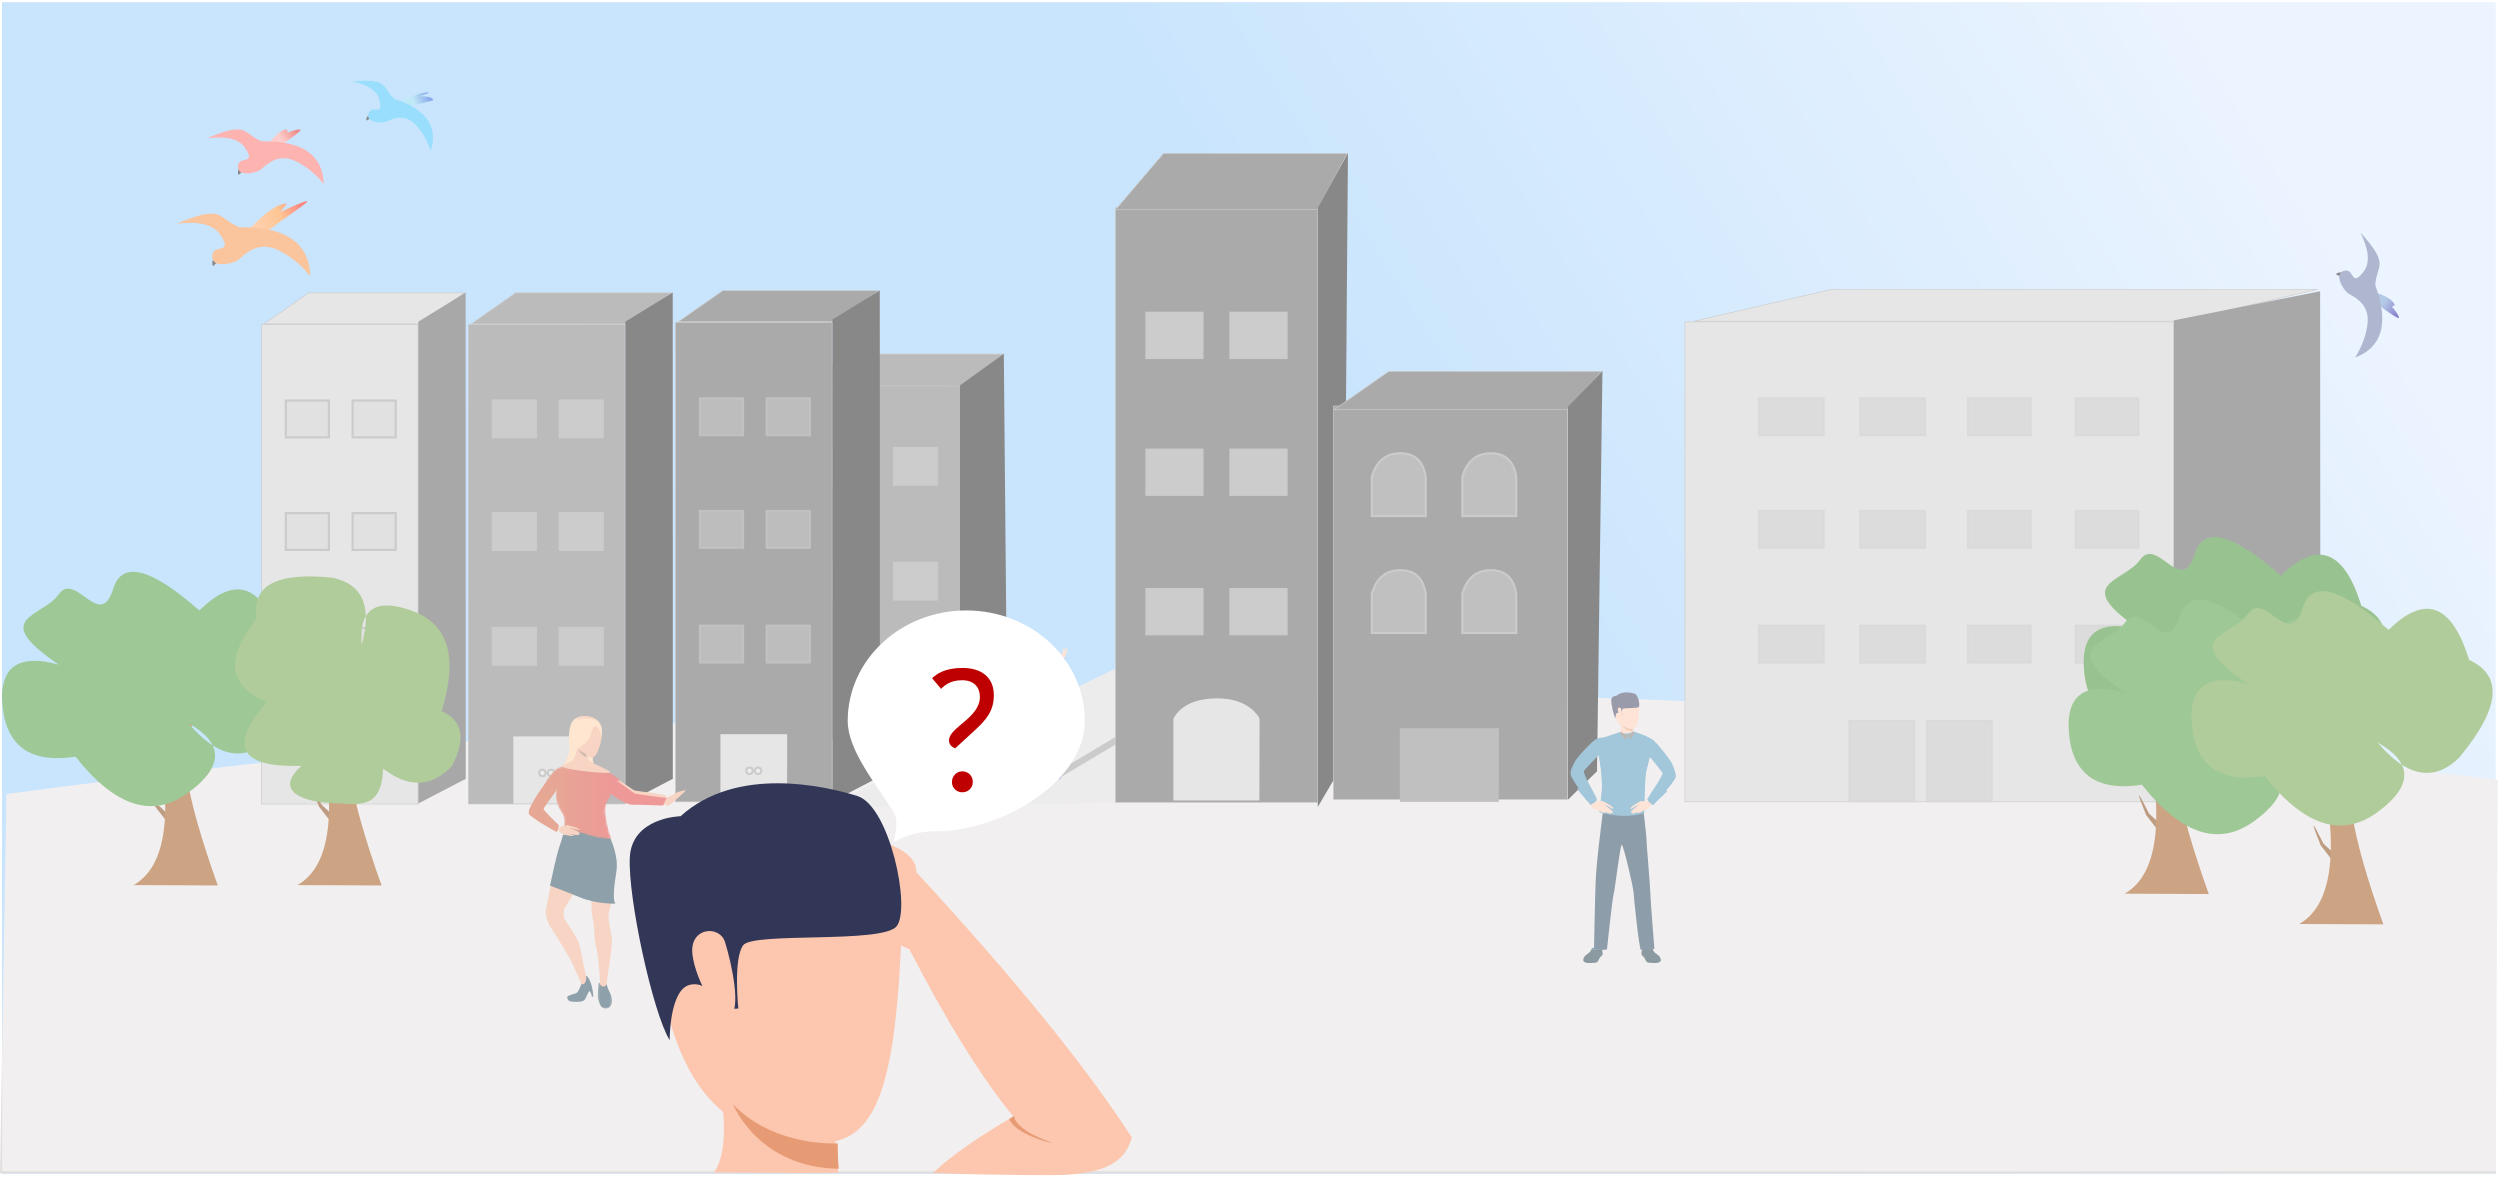 <?xml version="1.0" encoding="UTF-8"?>
<svg width="1159px" height="550px" viewBox="0 0 1159 550" version="1.1" xmlns="http://www.w3.org/2000/svg" xmlns:xlink="http://www.w3.org/1999/xlink">
    <!-- Generator: Sketch 54.1 (76490) - https://sketchapp.com -->
    <title>Image_Quizzes</title>
    <desc>Created with Sketch.</desc>
    <defs>
        <linearGradient x1="98.469%" y1="38.968%" x2="58.369%" y2="50.443%" id="linearGradient-1">
            <stop stop-color="#D7E8FE" offset="0%"></stop>
            <stop stop-color="#92CAFA" offset="100%"></stop>
        </linearGradient>
        <linearGradient x1="95.514%" y1="35.631%" x2="44.599%" y2="54.784%" id="linearGradient-2">
            <stop stop-color="#D9140B" offset="0%"></stop>
            <stop stop-color="#F89A97" offset="100%"></stop>
        </linearGradient>
        <linearGradient x1="86.3%" y1="41.006%" x2="13.096%" y2="58.735%" id="linearGradient-3">
            <stop stop-color="#F90D02" offset="0%"></stop>
            <stop stop-color="#FD8B27" offset="45.187%"></stop>
            <stop stop-color="#FDA15E" offset="100%"></stop>
        </linearGradient>
        <linearGradient x1="95.514%" y1="30.149%" x2="44.599%" y2="56.609%" id="linearGradient-4">
            <stop stop-color="#0C4FD2" offset="0%"></stop>
            <stop stop-color="#7ED2EF" offset="100%"></stop>
        </linearGradient>
        <linearGradient x1="95.514%" y1="35.553%" x2="44.599%" y2="54.81%" id="linearGradient-5">
            <stop stop-color="#16069B" offset="0%"></stop>
            <stop stop-color="#6992CC" offset="100%"></stop>
        </linearGradient>
        <polygon id="path-6" points="0.181 0.221 6.771 0.221 6.771 12.268 0.181 12.268"></polygon>
        <polygon id="path-8" points="0 0.745 14.369 0.745 14.369 26.584 0 26.584"></polygon>
        <path d="M8.603,0.083 C7.523,0.101 6.556,0.2 5.605,0.742 C3.34,2.035 1.498,4.837 0.135,7.047 C0.135,7.279 0.845,7.155 0.979,7.259 C1.319,7.53 1.666,7.791 2.015,8.051 C2.772,8.615 3.536,9.167 4.305,9.715 C4.521,9.872 4.892,10.038 5.055,10.252 C5.239,10.492 5.106,10.69 5.03,11.039 C4.786,12.169 4.753,11.776 4.673,12.931 C4.503,15.348 5.753,18.857 6.957,20.832 C7.433,21.613 8.071,22.436 8.331,23.327 C8.645,24.409 8.581,25.65 8.553,26.765 C8.539,27.313 8.513,27.861 8.476,28.407 C8.471,28.51 8.376,28.909 8.435,28.985 C8.465,29.024 8.744,29.02 8.791,29.025 C9.635,29.134 10.469,29.303 11.299,29.484 C15.349,30.375 19.207,31.948 23.247,32.853 C25.643,33.389 28.21,33.832 30.677,33.663 C30.067,32.538 29.595,31.342 29.27,30.101 C28.707,27.959 28.262,25.788 27.936,23.596 C27.617,21.487 27.45,19.201 28.204,17.165 C28.59,16.125 29.243,15.256 29.835,14.331 C30.467,13.347 30.736,12.391 30.988,11.264 C31.443,9.222 32.792,7.219 34.735,6.377 C34.454,6.004 33.985,5.73 33.613,5.462 C33.003,5.023 32.378,4.605 31.751,4.189 C31.158,3.798 30.493,3.204 29.821,2.962 C29.372,2.799 28.827,2.766 28.361,2.677 C27.328,2.482 26.295,2.292 25.261,2.107 C22.394,1.588 19.516,1.133 16.629,0.741 C14.141,0.408 11.612,0.079 9.095,0.079 L8.603,0.083" id="path-10"></path>
        <linearGradient x1="-0.001%" y1="50%" x2="100.001%" y2="50%" id="linearGradient-12">
            <stop stop-color="#CC502A" offset="0%"></stop>
            <stop stop-color="#DD2F2F" offset="100%"></stop>
        </linearGradient>
        <polygon id="path-13" points="0 0.71 17.344 0.71 17.344 31.701 0 31.701"></polygon>
        <filter x="-12.6%" y="-8.8%" width="125.2%" height="117.7%" filterUnits="objectBoundingBox" id="filter-15">
            <feOffset dx="2" dy="0" in="SourceAlpha" result="shadowOffsetOuter1"></feOffset>
            <feGaussianBlur stdDeviation="3" in="shadowOffsetOuter1" result="shadowBlurOuter1"></feGaussianBlur>
            <feColorMatrix values="0 0 0 0 0.6   0 0 0 0 0.6   0 0 0 0 0.6  0 0 0 1 0" type="matrix" in="shadowBlurOuter1" result="shadowMatrixOuter1"></feColorMatrix>
            <feMerge>
                <feMergeNode in="shadowMatrixOuter1"></feMergeNode>
                <feMergeNode in="SourceGraphic"></feMergeNode>
            </feMerge>
        </filter>
    </defs>
    <g id="PC-EP-Game-Start-Image" stroke="none" stroke-width="1" fill="none" fill-rule="evenodd">
        <g id="Game_DefaultImage_Quizzes" transform="translate(-140, -145)">
            <g id="Image_Quizzes" transform="translate(140, 145)">
                <rect id="Rectangle" fill="url(#linearGradient-1)" x="0.998" y="1" width="1156.006" height="543"></rect>
                <path d="M2.995,368.081 C328.599,325.018 613.86,312.137 858.777,329.439 C918.167,333.634 1017.909,344.346 1158.003,361.573 L1157.005,544 L0,544 L2.995,368.081 Z" id="Ground" fill="#E3DEDE"></path>
                <g id="Group-11" transform="translate(0.998, 0)">
                    <g id="Bird-Red" transform="translate(95.002, 60)">
                        <path d="M27.05,8.732 C30.983,2.911 34.327,-5.65497435e-14 37.082,-5.68434189e-14 L37.351,1.523 C39.642,0.508 41.53,-5.67439891e-14 43.014,-5.68434189e-14 C44.499,-5.68434189e-14 40.88,2.911 32.158,8.732 L27.05,8.732 Z" id="Path-16" fill="url(#linearGradient-2)"></path>
                        <path d="M13.885,17.706 C14.842,17.905 15.51,18.465 15.889,19.388 C16.269,20.31 16.352,20.773 16.14,20.774 L14.137,20.769 L13.885,17.706 Z" id="Triangle" fill="#111111" transform="translate(15.069, 19.24) rotate(-130) translate(-15.069, -19.24) "></path>
                        <path d="M25.381,5.528 C16.411,2.014 19.366,-4.141 -2.13162821e-14,4.094 C9.019,2.958 14.898,4.457 17.636,8.59 C21.744,14.79 17.831,13.593 15.428,14.79 C13.691,16.296 14.282,18.891 15.428,19.655 C17.932,21.323 23.717,19.816 25.381,18.238 C29.018,14.79 34.088,11.341 41.214,14.79 C45.965,17.089 50.26,20.588 54.099,25.286 C53.647,11.781 44.074,5.195 25.381,5.528 Z" id="Path-15" fill="#FA6862"></path>
                    </g>
                    <g id="Bird-Orange" transform="translate(81.002, 93)">
                        <path d="M30.947,16.059 C39.752,6.257 46.434,1.356 50.993,1.356 L47.993,5.287 C60.488,-0.58 63.611,-1.338 57.364,3.011 C51.117,7.36 45.129,11.71 39.399,16.059 L30.947,16.059 Z" id="Path-16" fill="url(#linearGradient-3)"></path>
                        <path d="M15.893,26.455 C16.995,26.688 17.766,27.335 18.206,28.396 C18.646,29.458 18.744,29.989 18.499,29.99 L16.195,29.975 L15.893,26.455 Z" id="Triangle" fill="#111111" transform="translate(17.261, 28.223) rotate(-130) translate(-17.261, -28.223) "></path>
                        <path d="M29.037,12.385 C18.775,8.34 22.156,1.256 0,10.735 C10.318,9.427 17.044,11.152 20.177,15.91 C24.876,23.046 20.4,21.669 17.651,23.046 C15.664,24.78 16.339,27.767 17.651,28.646 C20.515,30.567 27.134,28.832 29.037,27.016 C33.199,23.046 38.999,19.076 47.152,23.046 C52.587,25.693 57.501,29.72 61.893,35.129 C61.375,19.583 50.423,12.002 29.037,12.385 Z" id="Path-15" fill="#F4893B"></path>
                    </g>
                    <g id="Bird-Yellow" transform="translate(181.458, 51.041) rotate(19) translate(-181.458, -51.041) translate(158.958, 38.041)">
                        <path d="M22.498,10.065 C28.912,3.361 33.28,0.01 35.603,0.01 L32.022,2.903 C35.73,1.676 37.875,1.606 38.457,2.695 C35.562,4.715 31.678,7.172 26.804,10.065 L22.498,10.065 Z" id="Path-16" fill="url(#linearGradient-4)"></path>
                        <path d="M11.428,18.706 C12.264,18.902 12.859,19.401 13.213,20.204 C13.567,21.006 13.652,21.405 13.468,21.4 L11.729,21.342 L11.428,18.706 Z" id="Triangle" fill="#111111" transform="translate(12.495, 20.053) rotate(-130) translate(-12.495, -20.053) "></path>
                        <path d="M21.139,7.954 C13.697,4.88 16.149,-0.504 0.082,6.7 C7.564,5.706 12.442,7.018 14.713,10.633 C18.121,16.057 14.875,15.01 12.881,16.057 C11.441,17.375 11.931,19.645 12.881,20.314 C14.959,21.774 19.759,20.455 21.139,19.075 C24.157,16.057 28.363,13.04 34.275,16.057 C38.217,18.069 41.78,21.13 44.965,25.241 C44.59,13.425 36.648,7.663 21.139,7.954 Z" id="Path-15" fill="#33BDF9"></path>
                    </g>
                    <g id="Bird-Blue" transform="translate(1093.831, 136.674) rotate(71) translate(-1093.831, -136.674) translate(1066.331, 123.674)">
                        <path d="M27.026,8.748 C30.956,2.916 34.297,-5.65491947e-14 37.05,-5.68434189e-14 L37.319,1.526 C39.608,0.509 41.494,-5.67438033e-14 42.977,-5.68434189e-14 C44.46,-5.68434189e-14 40.845,2.916 32.13,8.748 L27.026,8.748 Z" id="Path-16" fill="url(#linearGradient-5)"></path>
                        <path d="M13.869,17.74 C14.827,17.94 15.497,18.502 15.877,19.425 C16.258,20.349 16.342,20.811 16.13,20.812 L14.125,20.804 L13.869,17.74 Z" id="Triangle" fill="#111111" transform="translate(15.056, 19.276) rotate(-130) translate(-15.056, -19.276) "></path>
                        <path d="M25.359,5.538 C16.396,2.017 19.35,-4.148 -2.13162821e-14,4.102 C9.011,2.964 14.885,4.465 17.621,8.606 C21.725,14.817 17.816,13.618 15.415,14.817 C13.68,16.326 14.27,18.926 15.415,19.691 C17.916,21.363 23.697,19.853 25.359,18.273 C28.993,14.817 34.058,11.362 41.179,14.817 C45.926,17.121 50.217,20.626 54.053,25.334 C53.601,11.803 44.036,5.205 25.359,5.538 Z" id="Path-15" fill="#5F6FA0"></path>
                    </g>
                    <g id="Group-5-Copy-6" transform="translate(371.002, 164)">
                        <path d="M0.15,14.202 L0.15,178.511 L72.787,178.511 L72.787,14.202 L0.15,14.202 Z" id="Rectangle" stroke="#979797" stroke-width="0.3" fill="#767676"></path>
                        <path d="M21.04,0.15 L0.466,14.906 L72.883,14.934 L93.453,0.15 L21.04,0.15 Z" id="Rectangle" stroke="#979797" stroke-width="0.3" fill="#767676"></path>
                        <polygon id="Path-17" fill="#111111" points="93.371 0 72.937 14.703 72.937 178.661 94.918 170.169"></polygon>
                        <g id="Group-3" transform="translate(10.991, 43.16)" fill="#999999" stroke="#979797">
                            <rect id="Rectangle-Copy-8" x="0.5" y="53.697" width="19.982" height="17.067"></rect>
                            <rect id="Rectangle-Copy-4" x="0.5" y="0.5" width="19.982" height="17.067"></rect>
                        </g>
                        <g id="Group-3" transform="translate(41.964, 43.16)" fill="#999999" stroke="#979797">
                            <rect id="Rectangle-Copy-8" x="0.5" y="53.697" width="19.982" height="17.067"></rect>
                            <rect id="Rectangle-Copy-4" x="0.5" y="0.5" width="19.982" height="17.067"></rect>
                        </g>
                        <path d="M20.982,178.661 L20.982,147.546 C41.58,147.546 51.905,147.546 51.955,147.546 L51.88,178.661 L20.982,178.661 Z" id="Path-18" fill="#CCCCCC"></path>
                        <ellipse id="Oval" stroke="#979797" fill="#D8D8D8" cx="34.47" cy="164.107" rx="1.499" ry="1.506"></ellipse>
                        <ellipse id="Oval-Copy-3" stroke="#979797" fill="#D8D8D8" cx="38.467" cy="164.107" rx="1.499" ry="1.506"></ellipse>
                    </g>
                    <g id="Group-5-Copy" transform="translate(312.002, 134)">
                        <path d="M0.15,15.442 L0.15,237.731 L72.787,237.731 L72.787,15.442 L0.15,15.442 Z" id="Rectangle" stroke="#979797" stroke-width="0.3" fill="#555555"></path>
                        <path d="M22.028,0.77 L1.475,15.142 L73.85,15.169 L94.4,0.77 L22.028,0.77 Z" id="Rectangle" stroke="#979797" stroke-width="0.3" fill="#555555"></path>
                        <polygon id="Path-17" fill="#111111" points="94.875 0.62 72.937 14.123 72.937 237.497 94.918 226.07"></polygon>
                        <g id="Group-3" transform="translate(10.991, 50.186)" fill="#7C7B7B" stroke="#828282">
                            <rect id="Rectangle" x="0.5" y="0.5" width="19.982" height="17.067"></rect>
                            <rect id="Rectangle-Copy-8" x="0.5" y="105.89" width="19.982" height="17.067"></rect>
                            <rect id="Rectangle-Copy-4" x="0.5" y="52.693" width="19.982" height="17.067"></rect>
                        </g>
                        <g id="Group-3" transform="translate(41.964, 50.186)" fill="#7C7B7B" stroke="#828282">
                            <rect id="Rectangle" x="0.5" y="0.5" width="19.982" height="17.067"></rect>
                            <rect id="Rectangle-Copy-8" x="0.5" y="105.89" width="19.982" height="17.067"></rect>
                            <rect id="Rectangle-Copy-4" x="0.5" y="52.693" width="19.982" height="17.067"></rect>
                        </g>
                        <path d="M20.982,237.536 L20.982,206.39 C41.58,206.39 51.905,206.39 51.955,206.39 L51.88,237.536 L20.982,237.536 Z" id="Path-18" fill="#CCCCCC"></path>
                        <ellipse id="Oval" stroke="#979797" fill="#D8D8D8" cx="34.47" cy="223.327" rx="1.499" ry="1.506"></ellipse>
                        <ellipse id="Oval-Copy-3" stroke="#979797" fill="#D8D8D8" cx="38.467" cy="223.327" rx="1.499" ry="1.506"></ellipse>
                    </g>
                    <g id="Group-5-Copy-3" transform="translate(216.002, 135)">
                        <path d="M0.15,15.442 L0.15,237.731 L72.787,237.731 L72.787,15.442 L0.15,15.442 Z" id="Rectangle" stroke="#979797" stroke-width="0.3" fill="#767676"></path>
                        <path d="M22.028,0.77 L1.475,15.142 L73.85,15.169 L94.4,0.77 L22.028,0.77 Z" id="Rectangle" stroke="#979797" stroke-width="0.3" fill="#767676"></path>
                        <polygon id="Path-17" fill="#111111" points="94.875 0.62 72.937 14.123 72.937 237.497 94.918 226.07"></polygon>
                        <g id="Group-3" transform="translate(10.991, 50.186)" fill="#999999" stroke="#979797">
                            <rect id="Rectangle" x="0.5" y="0.5" width="19.982" height="17.067"></rect>
                            <rect id="Rectangle-Copy-8" x="0.5" y="105.89" width="19.982" height="17.067"></rect>
                            <rect id="Rectangle-Copy-4" x="0.5" y="52.693" width="19.982" height="17.067"></rect>
                        </g>
                        <g id="Group-3" transform="translate(41.964, 50.186)" fill="#999999" stroke="#979797">
                            <rect id="Rectangle" x="0.5" y="0.5" width="19.982" height="17.067"></rect>
                            <rect id="Rectangle-Copy-8" x="0.5" y="105.89" width="19.982" height="17.067"></rect>
                            <rect id="Rectangle-Copy-4" x="0.5" y="52.693" width="19.982" height="17.067"></rect>
                        </g>
                        <path d="M20.982,237.536 L20.982,206.39 C41.58,206.39 51.905,206.39 51.955,206.39 L51.88,237.536 L20.982,237.536 Z" id="Path-18" fill="#CCCCCC"></path>
                        <ellipse id="Oval" stroke="#979797" fill="#D8D8D8" cx="34.47" cy="223.327" rx="1.499" ry="1.506"></ellipse>
                        <ellipse id="Oval-Copy-3" stroke="#979797" fill="#D8D8D8" cx="38.467" cy="223.327" rx="1.499" ry="1.506"></ellipse>
                    </g>
                    <g id="Group-5-Copy-4" transform="translate(120.002, 135)">
                        <path d="M0.15,15.442 L0.15,237.731 L72.787,237.731 L72.787,15.442 L0.15,15.442 Z" id="Rectangle" stroke="#979797" stroke-width="0.3" fill="#CDCDCD"></path>
                        <path d="M22.028,0.77 L1.475,15.142 L73.85,15.169 L94.4,0.77 L22.028,0.77 Z" id="Rectangle" stroke="#979797" stroke-width="0.3" fill="#CDCDCD"></path>
                        <polygon id="Path-17" fill="#525151" points="94.875 0.62 72.937 14.123 72.937 237.497 94.918 226.07"></polygon>
                        <g id="Group-3" transform="translate(10.991, 50.186)" fill="#C4C2C2" stroke="#979797">
                            <rect id="Rectangle" x="0.5" y="0.5" width="19.982" height="17.067"></rect>
                            <rect id="Rectangle-Copy-8" x="0.5" y="105.89" width="19.982" height="17.067"></rect>
                            <rect id="Rectangle-Copy-4" x="0.5" y="52.693" width="19.982" height="17.067"></rect>
                        </g>
                        <g id="Group-3" transform="translate(41.964, 50.186)" fill="#C4C2C2" stroke="#979797">
                            <rect id="Rectangle" x="0.5" y="0.5" width="19.982" height="17.067"></rect>
                            <rect id="Rectangle-Copy-8" x="0.5" y="105.89" width="19.982" height="17.067"></rect>
                            <rect id="Rectangle-Copy-4" x="0.5" y="52.693" width="19.982" height="17.067"></rect>
                        </g>
                        <path d="M20.982,237.536 L20.982,206.39 C41.58,206.39 51.905,206.39 51.955,206.39 L51.88,237.536 L20.982,237.536 Z" id="Path-18" fill="#CCCCCC"></path>
                        <ellipse id="Oval" stroke="#979797" fill="#D8D8D8" cx="34.47" cy="223.327" rx="1.499" ry="1.506"></ellipse>
                        <ellipse id="Oval-Copy-3" stroke="#979797" fill="#D8D8D8" cx="38.467" cy="223.327" rx="1.499" ry="1.506"></ellipse>
                    </g>
                    <g id="Group-5-Copy-5" transform="translate(780.002, 134)">
                        <path d="M0.15,15.206 L0.15,237.735 L226.654,237.735 L226.654,15.206 L0.15,15.206 Z" id="Rectangle" stroke="#979797" stroke-width="0.3" fill="#CDCDCD"></path>
                        <path d="M68.222,0.15 L4.314,14.906 L229.638,14.91 L293.432,0.15 L68.222,0.15 Z" id="Rectangle" stroke="#979797" stroke-width="0.3" fill="#CDCDCD"></path>
                        <polygon id="Path-17" fill="#525151" points="294.613 1.004 226.804 14.507 226.804 237.885 294.746 226.458"></polygon>
                        <g id="Group-3" transform="translate(33.971, 50.187)" fill="#BBB9B9" stroke="#B5B4B4">
                            <rect id="Rectangle" x="0.5" y="0.5" width="29.973" height="17.067"></rect>
                            <rect id="Rectangle-Copy-8" x="0.5" y="105.892" width="29.973" height="17.067"></rect>
                            <rect id="Rectangle-Copy-8" x="42.464" y="150.057" width="29.973" height="37.142"></rect>
                            <rect id="Rectangle-Copy-9" x="78.433" y="150.057" width="29.973" height="37.142"></rect>
                            <rect id="Rectangle-Copy-4" x="0.5" y="52.694" width="29.973" height="17.067"></rect>
                        </g>
                        <g id="Group-3-Copy" transform="translate(80.93, 50.187)" fill="#BBB9B9" stroke="#B5B4B4">
                            <rect id="Rectangle" x="0.5" y="0.5" width="29.973" height="17.067"></rect>
                            <rect id="Rectangle-Copy-8" x="0.5" y="105.892" width="29.973" height="17.067"></rect>
                            <rect id="Rectangle-Copy-4" x="0.5" y="52.694" width="29.973" height="17.067"></rect>
                        </g>
                        <g id="Group-3" transform="translate(130.887, 50.187)" fill="#BBB9B9" stroke="#B5B4B4">
                            <rect id="Rectangle" x="0.5" y="0.5" width="28.974" height="17.067"></rect>
                            <rect id="Rectangle-Copy-8" x="0.5" y="105.892" width="28.974" height="17.067"></rect>
                            <rect id="Rectangle-Copy-4" x="0.5" y="52.694" width="28.974" height="17.067"></rect>
                        </g>
                        <g id="Group-3-Copy-2" transform="translate(180.844, 50.187)" fill="#BBB9B9" stroke="#B5B4B4">
                            <rect id="Rectangle" x="0.5" y="0.5" width="28.974" height="17.067"></rect>
                            <rect id="Rectangle-Copy-8" x="0.5" y="105.892" width="28.974" height="17.067"></rect>
                            <rect id="Rectangle-Copy-4" x="0.5" y="52.694" width="28.974" height="17.067"></rect>
                        </g>
                    </g>
                    <g id="Group-7" transform="translate(0.002, 241)">
                        <g id="Group-6" transform="translate(136.882, 78.293)">
                            <path d="M6.687,45.483 C6.909,45.345 8.438,48.128 11.275,53.832 L15.863,58.104 L15.863,62.181 L9.991,54.63 C7.566,48.67 6.465,45.621 6.687,45.483 Z" id="Path-22" fill="#7D3905"></path>
                            <path d="M9.991,15.868 C18.651,57.278 15.32,82.333 -1.10134124e-13,91.032 L39.016,91.202 C23.63,48.265 19.783,23.451 27.476,16.76 C47.245,-0.434 4.616,-9.839 9.991,15.868 Z" id="Path-21" fill="#984706"></path>
                        </g>
                        <g id="Group-6-Copy" transform="translate(60.947, 78.293)">
                            <path d="M6.687,45.483 C6.909,45.345 8.438,48.128 11.275,53.832 L15.863,58.104 L15.863,62.181 L9.991,54.63 C7.566,48.67 6.465,45.621 6.687,45.483 Z" id="Path-22" fill="#7D3905"></path>
                            <path d="M9.991,15.868 C18.651,57.278 15.32,82.333 -1.10134124e-13,91.032 L39.016,91.202 C23.63,48.265 19.783,23.451 27.476,16.76 C47.245,-0.434 4.616,-9.839 9.991,15.868 Z" id="Path-21" fill="#984706"></path>
                        </g>
                        <path d="M91.428,42.03 C68.854,22.138 55.534,18.792 51.467,31.993 C45.367,51.795 34.103,23.567 26.255,34.503 C18.406,45.439 -6.332,45.04 26.255,67.122 C5.678,61.488 -2.803,69.375 0.809,90.783 C4.021,106.392 15.082,112.728 33.991,109.792 C52.365,133.048 69.803,138.609 86.305,126.475 C102.808,114.341 102.808,103.59 86.305,94.222 C99.875,110.282 112.482,112.624 124.127,101.248 C143.134,78.33 144.673,63.232 128.744,55.956 C120.745,29.991 108.306,25.349 91.428,42.03 Z" id="Path-20-Copy-3" fill="#3E902E"></path>
                        <path d="M171.968,46.419 C164.92,19.976 153.726,18.862 138.385,43.079 C135.845,24.846 123.04,35.673 116.132,45.228 C109.223,54.784 100.16,62.227 116.192,73.773 C101.994,78.46 96.374,87.529 99.331,100.979 C106.212,113.472 114.135,116.855 123.1,111.128 C139.364,131.512 154.77,136.411 169.316,125.823 C183.863,115.236 183.843,105.828 169.257,97.599 C181.266,111.678 192.4,113.751 202.66,103.818 C219.398,83.797 220.729,70.589 206.653,64.192 C199.543,41.455 187.982,35.531 171.968,46.419 Z" id="Path-20-Copy-2" fill="#619937" transform="translate(157.432, 78.484) rotate(-124) translate(-157.432, -78.484) "></path>
                    </g>
                    <g id="Group-8" transform="translate(958.002, 249)">
                        <g id="Group-6" transform="translate(25.978, 74.275)">
                            <path d="M6.687,45.484 C6.909,45.346 8.438,48.129 11.275,53.833 L15.863,58.106 L15.863,62.183 L9.991,54.632 C7.566,48.672 6.465,45.622 6.687,45.484 Z" id="Path-22" fill="#7D3905"></path>
                            <path d="M9.991,15.869 C18.651,57.28 15.32,82.335 -1.10134124e-13,91.035 L39.016,91.205 C23.63,48.267 19.783,23.452 27.476,16.761 C47.245,-0.434 4.616,-9.839 9.991,15.869 Z" id="Path-21" fill="#984706"></path>
                        </g>
                        <path d="M98.422,17.936 C75.848,-1.957 62.528,-5.302 58.461,7.899 C52.361,27.701 41.097,-0.527 33.249,10.409 C25.4,21.345 0.662,20.947 33.249,43.029 C12.672,37.395 4.19,45.282 7.803,66.691 C11.015,82.3 22.076,88.636 40.985,85.701 C59.359,108.957 76.797,114.518 93.299,102.384 C109.802,90.249 109.802,79.498 93.299,70.13 C106.869,86.19 119.476,88.532 131.121,77.156 C150.128,54.237 151.666,39.139 135.738,31.862 C127.739,5.897 115.3,1.254 98.422,17.936 Z" id="Path-20" fill="#318720"></path>
                        <path d="M91.428,47.044 C68.854,27.151 55.534,23.805 51.467,37.007 C45.367,56.809 34.103,28.581 26.255,39.517 C18.406,50.453 -6.332,50.054 26.255,72.137 C5.678,66.502 -2.803,74.39 0.809,95.799 C4.021,111.408 15.082,117.744 33.991,114.808 C52.365,138.065 69.803,143.626 86.305,131.491 C102.808,119.357 102.808,108.606 86.305,99.238 C99.875,115.298 112.482,117.64 124.127,106.264 C143.134,83.345 144.673,68.247 128.744,60.97 C120.745,35.004 108.306,30.362 91.428,47.044 Z" id="Path-20-Copy" fill="#3E902E"></path>
                        <g id="Group-6-Copy-2" transform="translate(106.908, 88.327)">
                            <path d="M6.687,45.484 C6.909,45.346 8.438,48.129 11.275,53.833 L15.863,58.106 L15.863,62.183 L9.991,54.632 C7.566,48.672 6.465,45.622 6.687,45.484 Z" id="Path-22" fill="#7D3905"></path>
                            <path d="M9.991,15.869 C18.651,57.28 15.32,82.335 -1.10134124e-13,91.035 L39.016,91.205 C23.63,48.267 19.783,23.452 27.476,16.761 C47.245,-0.434 4.616,-9.839 9.991,15.869 Z" id="Path-21" fill="#984706"></path>
                        </g>
                        <path d="M148.379,43.029 C125.805,23.136 112.485,19.791 108.418,32.992 C102.318,52.794 91.054,24.566 83.206,35.502 C75.357,46.438 50.619,46.039 83.206,68.122 C62.629,62.488 54.147,70.375 57.76,91.784 C60.972,107.393 72.032,113.729 90.942,110.794 C109.316,134.05 126.754,139.611 143.256,127.477 C159.759,115.342 159.759,104.591 143.256,95.223 C156.826,111.283 169.433,113.625 181.078,102.249 C200.085,79.33 201.623,64.232 185.695,56.955 C177.696,30.989 165.257,26.347 148.379,43.029 Z" id="Path-20-Copy-2" fill="#619937"></path>
                    </g>
                    <g id="Group-4" transform="translate(381.002, 290)">
                        <polygon id="Path-4" fill="#D8D8D8" points="0 84.309 177.179 0 223.346 2.007 155.152 81.8"></polygon>
                        <path d="M91.753,79.291 L174.182,30.11" id="Path-19" stroke="#979797" stroke-width="3" stroke-linecap="round"></path>
                    </g>
                    <g id="Person-Blue" transform="translate(463.002, 300)" fill-rule="nonzero">
                        <path d="M1.064,36.133 C1.064,36.133 -0.047,38.026 0.002,38.202 C0.05,38.378 0.172,38.419 0.285,38.246 C0.398,38.072 1.42,36.442 1.42,36.442 C1.42,36.442 0.542,38.861 0.544,39.013 C0.545,39.103 0.777,39.197 0.847,39.108 C0.917,39.02 1.948,36.662 1.948,36.662 C1.948,36.662 1.132,38.92 1.18,39.046 C1.22,39.157 1.459,39.197 1.533,39.033 C1.607,38.868 2.502,36.806 2.502,36.806 C2.502,36.806 2.029,38.478 2.144,38.564 C2.213,38.616 2.408,38.705 2.514,38.271 C2.621,37.836 2.997,36.83 2.997,36.83 L1.064,36.133 Z" id="Path" fill="#FCC7AE"></path>
                        <path d="M2.642,34.195 C2.642,34.195 2.262,34.81 1.836,34.784 C1.473,34.762 0.981,34.979 0.829,35.045 C0.626,35.134 -0.099,35.192 0.011,35.43 C0.122,35.669 1.21,35.389 1.45,35.371 C1.689,35.356 1.04,36.173 1.045,36.406 C1.049,36.641 2.525,37.536 2.902,36.928 C3.28,36.322 3.262,35.449 3.351,35.355 C3.44,35.26 3.644,34.923 3.644,34.923 L2.642,34.195 Z M30.817,1.451 C30.709,1.444 30.163,2.458 29.935,2.891 L29.912,2.873 C30.121,2.313 30.678,0.817 30.73,0.671 C30.794,0.492 30.604,0.364 30.499,0.424 C30.401,0.48 29.701,2.048 29.448,2.62 L29.436,2.615 C29.662,2.001 30.305,0.25 30.317,0.153 C30.331,0.036 30.108,-0.044 30.045,0.026 C29.954,0.126 29.172,1.904 28.923,2.473 L28.887,2.468 C28.997,1.976 29.298,0.633 29.334,0.46 C29.379,0.247 29.266,0.199 29.111,0.306 C28.971,0.401 28.5,2.219 28.406,2.589 C28.276,2.911 28.195,3.753 28.049,3.589 C27.884,3.403 27.276,2.396 27.032,2.502 C26.788,2.606 27.281,3.177 27.369,3.393 C27.435,3.555 27.649,4.08 27.93,4.325 C28.261,4.613 28.119,5.366 28.119,5.366 L29.264,5.515 C29.264,5.515 29.366,5.137 29.434,4.979 C29.488,4.853 30.043,4.176 30.182,3.43 L30.187,3.394 C30.187,3.394 30.633,2.347 30.864,1.931 C31.095,1.516 30.9,1.456 30.817,1.451 L30.817,1.451 Z" id="Shape" fill="#FCC7AE"></path>
                        <path d="M24.978,56.494 C24.978,56.494 24.263,57.965 24.161,58.188 C24.058,58.41 21.981,57.126 21.981,57.126 L22.416,55.203 C22.416,55.203 24.776,56.161 24.978,56.494" id="Path" fill="#424773"></path>
                        <path d="M24.24,57.022 C24.24,57.022 24.588,57.978 25.072,58.514 C25.555,59.051 27.683,60.117 27.915,60.575 C28.083,60.906 28.147,62.018 24.644,60.652 C22.154,59.681 20.861,59.452 20.742,58.962 C20.623,58.472 22.239,56.206 22.239,56.206 C22.239,56.206 22.715,56.631 24.24,57.022 L24.24,57.022 Z M6.618,62.245 C6.618,62.245 6.12,64.067 5.982,64.682 C5.844,65.297 6.051,66.907 5.913,67.522 C5.775,68.137 5.432,68.314 5.157,68.231 C4.538,68.047 3.989,67.678 3.582,67.173 C2.984,66.44 3.218,65.087 3.146,64.223 C3.079,63.413 2.733,62.986 3.405,62.314 C4.271,61.447 4.386,60.951 4.386,60.951 L6.618,62.245 L6.618,62.245 Z" id="Shape" fill="#8B92DB"></path>
                        <path d="M17.984,36.62 C17.984,36.62 17.683,40.167 17.383,42.292 C17.106,44.249 15.543,50.434 14.996,51.247 C14.001,52.727 11.733,55.197 11.263,55.848 C9.489,58.308 7.717,60.769 5.946,63.232 C5.946,63.232 4.669,62.936 2.997,61.274 C2.997,61.274 7.746,55.645 8.454,53.98 C8.992,52.714 11.318,49.069 11.306,48.482 C11.287,47.503 11.953,36.61 12.899,34.668 C13.844,32.726 17.984,36.62 17.984,36.62" id="Path" fill="#292C47"></path>
                        <path d="M20.965,34.304 C20.965,34.304 27.184,40.046 27.946,41.35 C28.709,42.653 29.199,42.819 28.872,44.206 C28.546,45.593 23.808,56.781 23.725,57.131 C23.634,57.517 21.22,56.359 21.002,56.331 C20.784,56.303 22.017,52.956 22.481,51.597 C22.943,50.238 24.365,45.593 24.747,44.899 C25.128,44.207 17.081,39.963 16.237,38.937 C15.393,37.911 16.608,33.149 20.965,34.305" id="Path" fill="#292C47"></path>
                        <path d="M27.445,13.091 C28.063,11.728 29.974,5.234 29.974,5.234 L28.304,5.018 C28.304,5.018 27.417,6.596 26.39,9.481 C26.083,10.341 24.832,11.941 24.77,12.087 C24.709,12.233 22.31,15.327 21.354,15.889 C20.907,16.152 19.938,16.826 19.316,17.642 C18.693,18.458 19.137,19.432 19.137,19.432 C20.824,21.251 23.614,18.625 23.614,18.625 C23.614,18.625 26.322,15.572 27.445,13.091" id="Path" fill="#5F8DE0"></path>
                        <path d="M16.732,16.233 C16.732,16.233 19.042,16.683 20.074,16.059 C20.467,16.331 21.304,20.006 21.433,20.848 C21.563,21.69 21.57,25.263 21.352,26.617 C21.134,27.971 22.401,34.181 21.833,35.175 C21.833,35.175 17.109,39.266 11.505,39.141 C11.505,39.141 11.459,31.385 11.043,29.606 C10.51,27.327 9.254,22.077 9.254,22.077 C9.254,22.077 8.668,18.559 9.249,18.274 C10.502,17.658 13.849,16.446 13.849,16.446 L16.732,16.233 L16.732,16.233 Z" id="Path" fill="#5F8DE0"></path>
                        <path d="M17.984,16.961 C17.984,16.961 17.288,17.363 14.793,16.567 C14.793,16.567 14.685,14.921 14.055,13.441 C13.424,11.961 17.469,15.138 17.469,15.138 C17.434,15.169 17.442,15.322 17.487,15.533 C17.525,15.712 17.589,15.932 17.672,16.154 C17.861,16.651 17.82,16.563 17.984,16.961" id="Path" fill="#FCC7AE"></path>
                        <path d="M16.985,16.059 C14.508,15.862 13.995,14.079 13.988,14.052 C15.065,15.535 16.795,15.216 16.795,15.216 C16.834,15.46 16.9,15.758 16.985,16.059" id="Path" fill="#E79B74"></path>
                        <path d="M8.52,29.674 C7.526,30.746 3.527,36.133 3.527,36.133 L1.998,34.921 C1.998,34.921 3.318,32.542 5.164,29.924 C5.676,29.198 6.354,27.49 6.453,27.372 C6.554,27.253 7.683,24.347 7.855,23.259 C7.923,22.827 8.714,20.964 8.982,19.878 C9.284,18.662 12.129,18.066 12.129,18.066 C14.478,18.801 11.271,23.353 11.271,23.353 C11.271,23.353 9.913,28.172 8.52,29.674" id="Path" fill="#5F8DE0"></path>
                        <path d="M11.516,24.088 L7.993,23.398 C7.993,23.398 8.066,19.348 10.52,18.025 C12.974,16.703 14.313,16.698 14.313,16.698 L11.516,24.088 Z M22.363,15.055 L23.979,18.619 C23.979,18.619 22.701,19.787 22.247,22.813 C21.869,25.331 19.89,16.556 19.89,16.556 C19.89,16.556 20.789,16.463 22.363,15.055 L22.363,15.055 Z" id="Shape" fill="#5F8DE0"></path>
                        <path d="M17.708,16.187 C17.708,16.187 20.276,19.211 18.125,19.941 C15.319,20.894 12.989,16.396 12.989,16.396 C12.989,16.396 14.607,15.806 17.708,16.187" id="Path" fill="#FCC7AE"></path>
                        <path d="M16.711,8.204 C16.711,8.204 18.826,8.416 18.977,11.915 C19.143,15.774 16,15.226 15.121,14.643 C14.241,14.06 13.369,12.639 13.12,11.505 C12.871,10.371 12.534,7.264 16.711,8.204" id="Path" fill="#FCC7AE"></path>
                        <path d="M16.896,9.48 C15.133,10.09 13.626,11.8 13.997,14.052 C13.997,14.052 10.786,10.391 12.487,8.357 C14.187,6.324 18.303,6.354 18.984,10.317 C18.984,10.317 18.66,8.87 16.896,9.48 Z" id="Path" fill="#323657"></path>
                        <path d="M15.986,9.401 C15.986,9.401 18.394,11.09 18.984,11.039 C18.984,11.039 18.81,8.003 15.986,9.401" id="Path" fill="#323657"></path>
                        <path d="M13.764,11.561 C13.592,11.181 13.099,10.72 12.998,11.355 C12.898,11.99 13.632,13.254 13.827,13.019 C14.023,12.784 14.081,12.26 13.764,11.561" id="Path" fill="#FCC7AE"></path>
                    </g>
                    <g id="Group-5" transform="translate(516.002, 71)">
                        <rect id="Rectangle" stroke="#979797" stroke-width="0.3" fill="#555555" x="0.15" y="25.325" width="93.619" height="275.623"></rect>
                        <path d="M22.4,0.15 L0.325,26.032 L93.735,26.032 L107.656,0.15 L22.4,0.15 Z" id="Rectangle" stroke="#979797" stroke-width="0.3" fill="#555555"></path>
                        <polygon id="Path-17" fill="#111111" points="107.907 -1.3460891e-13 93.919 25.303 93.919 303.112 105.707 283.005"></polygon>
                        <g id="Group-3" transform="translate(13.988, 73.512)" fill="#999999" stroke="#979797">
                            <rect id="Rectangle" x="0.5" y="0.5" width="25.977" height="20.958"></rect>
                            <rect id="Rectangle-Copy-8" x="0.5" y="128.588" width="25.977" height="20.958"></rect>
                            <rect id="Rectangle-Copy-4" x="0.5" y="63.934" width="25.977" height="20.958"></rect>
                        </g>
                        <g id="Group-3" transform="translate(52.954, 73.512)" fill="#999999" stroke="#979797">
                            <rect id="Rectangle" x="0.5" y="0.5" width="25.977" height="20.958"></rect>
                            <rect id="Rectangle-Copy-8" x="0.5" y="128.588" width="25.977" height="20.958"></rect>
                            <rect id="Rectangle-Copy-4" x="0.5" y="63.934" width="25.977" height="20.958"></rect>
                        </g>
                        <path d="M26.977,300.091 L26.977,262.097 C30.518,255.873 37.367,252.761 47.522,252.761 C62.754,252.761 66.845,262.097 66.942,262.097 L66.845,300.091 L26.977,300.091 Z" id="Path-18" fill="#CCCCCC"></path>
                    </g>
                    <g id="Group-5-Copy-2" transform="translate(617.002, 172)">
                        <rect id="Rectangle" stroke="#979797" stroke-width="0.3" fill="#555555" x="0.15" y="16.21" width="108.606" height="182.379"></rect>
                        <path d="M25.893,0.15 L0.476,17.917 L108.526,17.917 L124.555,0.15 L25.893,0.15 Z" id="Rectangle" stroke="#979797" stroke-width="0.3" fill="#555555"></path>
                        <polygon id="Path-17" fill="#111111" points="124.892 -8.82579272e-14 108.906 16.59 108.906 198.739 122.378 185.556"></polygon>
                        <path d="M30.973,199.743 L30.973,165.616 C61.539,165.616 76.859,165.616 76.934,165.616 L76.822,199.743 L30.973,199.743 Z" id="Path-18" fill="#818080"></path>
                        <path d="M17.984,49.062 C20.087,41.782 24.494,38.142 31.203,38.142 C37.913,38.142 41.833,41.782 42.963,49.062 L42.963,67.25 L17.984,67.25 L17.984,49.062 Z" id="Path-3" stroke="#979797" fill="#818080"></path>
                        <path d="M17.984,103.264 C20.087,95.984 24.494,92.343 31.203,92.343 C37.913,92.343 41.833,95.984 42.963,103.264 L42.963,121.452 L17.984,121.452 L17.984,103.264 Z" id="Path-3-Copy-2" stroke="#979797" fill="#818080"></path>
                        <path d="M59.948,49.062 C62.051,41.782 66.458,38.142 73.167,38.142 C79.877,38.142 83.797,41.782 84.927,49.062 L84.927,67.25 L59.948,67.25 L59.948,49.062 Z" id="Path-3-Copy" stroke="#979797" fill="#818080"></path>
                        <path d="M59.948,103.264 C62.051,95.984 66.458,92.343 73.167,92.343 C79.877,92.343 83.797,95.984 84.927,103.264 L84.927,121.452 L59.948,121.452 L59.948,103.264 Z" id="Path-3-Copy-3" stroke="#979797" fill="#818080"></path>
                    </g>
                    <g id="Woman" transform="translate(244.002, 332)">
                        <path d="M60.16,40.895 C60.16,40.895 63.159,40.807 63.716,41.164 C64.27,41.521 64.982,41.473 65.196,41.409 C65.41,41.344 67.395,39.433 68.009,39.019 C68.623,38.606 73.213,34.46 72.924,34.387 C72.635,34.314 69.856,34.562 67.088,36.416 C63.718,38.672 61.746,37.004 60.511,37.008 C59.5,37.011 60.16,40.895 60.16,40.895" id="Path" fill="#EEA886" fill-rule="nonzero"></path>
                        <g id="Group" transform="translate(31.972, 123.35)">
                            <g id="Clipped">
                                <mask id="mask-7" fill="white">
                                    <use xlink:href="#path-6"></use>
                                </mask>
                                <g id="af"></g>
                                <path d="M0.575,0.221 C0.575,0.221 -0.15,6.069 0.367,7.944 C0.884,9.821 1.554,12.026 3.551,12.25 C5.547,12.476 6.882,10.318 6.763,8.368 C6.649,6.479 5.982,5.215 5.234,3.751 C4.486,2.288 4.235,0.543 4.235,0.543 L0.576,0.221 L0.575,0.221 Z" id="Path" fill="#1C4054" fill-rule="nonzero" mask="url(#mask-7)"></path>
                            </g>
                        </g>
                        <path d="M24.496,124.394 C24.496,124.394 23.213,127.718 22.407,128.253 C21.601,128.79 18.095,129.397 17.998,130.183 C17.898,130.969 18.338,132.255 20.207,132.363 C22.076,132.47 24.752,132.648 25.852,131.684 C26.952,130.719 27.538,127.576 28.381,127.432 C28.381,127.432 29.37,128.752 29.37,130.076 C29.37,130.076 29.847,130.29 29.957,129.862 C30.066,129.432 29.697,123.932 27.573,121.071 C25.449,118.213 24.496,124.394 24.496,124.394" id="Path" fill="#1C4054" fill-rule="nonzero"></path>
                        <path d="M26.373,74.929 C26.373,74.929 29.465,83.489 29.244,85.19 C29.022,86.892 29.249,92.046 29.951,94.626 C30.654,97.204 30.222,102.669 31.408,107.114 C32.597,111.559 33.184,122.561 33.184,123.989 C33.184,125.415 36.157,126.402 36.318,123.493 C36.481,120.585 39.129,106.317 38.588,102.476 C38.048,98.635 36.535,93.805 37.293,90.899 C38.048,87.99 38.966,84.37 38.966,82.448 C38.966,80.527 26.374,74.929 26.374,74.929 M25.4,75.149 C25.4,75.149 17.348,87.771 16.754,89.086 C16.158,90.404 16.213,93.203 16.754,94.136 C17.294,95.068 22.861,103.026 23.617,105.933 C24.374,108.843 26.212,119.268 26.644,120.366 C27.077,121.464 26.518,123.733 25.655,124.172 C24.788,124.609 24.548,124.004 24.548,124.004 C24.548,124.004 20.473,114.541 18.587,111.24 C17.063,108.579 10.643,98.246 9.998,97.427 C9.178,96.39 8.184,93.38 7.998,91.063 C7.861,89.373 10.754,76.796 10.754,76.796 C10.754,76.796 9.779,71.362 25.4,75.149" id="Shape" fill="#EEA987" fill-rule="nonzero"></path>
                        <path d="M37.849,56.472 C37.849,56.472 41.918,64.746 40.756,71.961 C39.593,79.175 39.065,84.878 40.227,86.946 C40.227,86.946 31.452,87.226 23.47,83.869 C15.489,80.514 9.991,78.614 9.991,78.614 C9.991,78.614 13.005,64.187 14.274,60.72 C15.541,57.254 16.509,53.36 16.6,51.812 C16.691,50.264 37.849,56.471 37.849,56.471" id="Path" fill="#1C4054" fill-rule="nonzero"></path>
                        <path d="M41.604,29.321 C41.604,29.321 48.448,34.244 49.182,34.461 C49.917,34.677 61.132,35.982 63.221,36.622 C65.213,37.232 62.46,39.311 62.46,39.311 C62.46,39.311 50.289,39.582 49.082,39.311 C47.799,39.022 47.409,39.387 43.885,37.483 C41.935,36.427 39.977,35.385 38.011,34.358 C38.011,34.358 37.303,30.298 41.604,29.321" id="Path" fill="#EEA987" fill-rule="nonzero"></path>
                        <g id="Group" transform="translate(0, 27.299)">
                            <g id="Clipped">
                                <mask id="mask-9" fill="white">
                                    <use xlink:href="#path-8"></use>
                                </mask>
                                <g id="ah"></g>
                                <path d="M12.805,7.391 C12.805,7.391 7,15.148 7,15.766 C7,16.382 13.594,22.881 14.369,23.498 L13.207,26.584 C13.207,26.584 0.653,19.578 0.05,17.871 C-0.546,16.166 4.109,8.783 8.411,2.869 C12.713,-3.042 14.837,5.005 12.805,7.391" id="Path" fill="#CE4E2B" fill-rule="nonzero" mask="url(#mask-9)"></path>
                            </g>
                        </g>
                        <g id="Group" transform="translate(7.993, 23.254)">
                            <g id="Clipped">
                                <mask id="mask-11" fill="white">
                                    <use xlink:href="#path-10"></use>
                                </mask>
                                <g id="aj"></g>
                                <path d="M8.603,0.083 C7.523,0.101 6.556,0.2 5.605,0.742 C3.34,2.035 1.498,4.837 0.135,7.047 C0.135,7.279 0.845,7.155 0.979,7.259 C1.319,7.53 1.666,7.791 2.015,8.051 C2.772,8.615 3.536,9.167 4.305,9.715 C4.521,9.872 4.892,10.038 5.055,10.252 C5.239,10.492 5.106,10.69 5.03,11.039 C4.786,12.169 4.753,11.776 4.673,12.931 C4.503,15.348 5.753,18.857 6.957,20.832 C7.433,21.613 8.071,22.436 8.331,23.327 C8.645,24.409 8.581,25.65 8.553,26.765 C8.539,27.313 8.513,27.861 8.476,28.407 C8.471,28.51 8.376,28.909 8.435,28.985 C8.465,29.024 8.744,29.02 8.791,29.025 C9.635,29.134 10.469,29.303 11.299,29.484 C15.349,30.375 19.207,31.948 23.247,32.853 C25.643,33.389 28.21,33.832 30.677,33.663 C30.067,32.538 29.595,31.342 29.27,30.101 C28.707,27.959 28.262,25.788 27.936,23.596 C27.617,21.487 27.45,19.201 28.204,17.165 C28.59,16.125 29.243,15.256 29.835,14.331 C30.467,13.347 30.736,12.391 30.988,11.264 C31.443,9.222 32.792,7.219 34.735,6.377 C34.454,6.004 33.985,5.73 33.613,5.462 C33.003,5.023 32.378,4.605 31.751,4.189 C31.158,3.798 30.493,3.204 29.821,2.962 C29.372,2.799 28.827,2.766 28.361,2.677 C27.328,2.482 26.295,2.292 25.261,2.107 C22.394,1.588 19.516,1.133 16.629,0.741 C14.141,0.408 11.612,0.079 9.095,0.079 L8.603,0.083" id="Path" fill="url(#linearGradient-12)" fill-rule="nonzero" mask="url(#mask-11)"></path>
                            </g>
                        </g>
                        <path d="M25.693,0 C25.693,0 20.633,-0.137 19.41,4.607 C18.326,8.817 18.969,12.468 19.007,15.393 C19.043,18.318 15.986,23.067 15.986,23.067 C15.986,23.067 21.065,22.56 21.543,20.988 C22.02,19.415 31.248,23.254 31.248,23.254 C31.248,23.254 28.196,21.28 31.027,15.722 C33.857,10.165 33.881,7.727 33.969,5.924 C34.024,4.754 32.784,0.037 25.693,0" id="Path" fill="#FCCCA2" fill-rule="nonzero"></path>
                        <path d="M30.535,0.981 C30.535,0.981 35.644,4.887 33.402,12.62 C31.161,20.353 29.689,19.888 26.052,18.15 C22.411,16.409 21.161,11.692 21.015,9.334 C20.868,6.975 20.795,-3.155 30.535,0.981" id="Path" fill="#EEA987" fill-rule="nonzero"></path>
                        <path d="M14.988,23.217 C17.797,25.231 39.31,27.152 37.901,25.877 C36.633,24.728 30.36,22.095 28.716,21.15 C28.112,20.8 27.752,20.254 27.539,19.7 C27.179,18.769 27.239,17.827 27.239,17.827 L27.239,17.826 C27.201,17.736 23.097,7.918 22.536,14.271 C22.053,19.763 20.12,20.749 20.12,20.749 C16.28,22.786 14.987,23.217 14.987,23.217" id="Path" fill="#EEA987" fill-rule="nonzero"></path>
                        <path d="M30.902,4.701 C30.902,4.701 29.907,4.578 29.069,8.046 C28.704,9.56 27.758,11.649 24.763,13.74 C21.512,16.011 20.969,16.177 20.969,16.177 C20.969,16.177 16.842,1.858 25.474,1.076 C34.105,0.293 34.031,6.85 33.957,8.44 C33.884,10.028 33.58,9.777 33.58,9.777 C33.58,9.777 33.464,4.899 30.902,4.701" id="Path" fill="#FCCCA2" fill-rule="nonzero"></path>
                        <path d="M15.641,50.954 C15.641,50.954 16.045,51.182 16.449,51.117 C17.144,51.004 17.799,50.229 18.653,50.708 C19.505,51.188 18.498,53.944 18.007,54.325 C17.517,54.705 16.139,54.848 14.504,53.658 C12.869,52.469 15.641,50.954 15.641,50.954" id="Path" fill="#EEA987" fill-rule="nonzero"></path>
                        <path d="M17.781,50.553 C17.781,50.553 19.217,50.785 20.794,51.232 C22.176,51.619 23.708,52.333 23.744,52.641 C23.783,52.986 22.302,52.46 20.905,52.166 C19.619,51.896 18.422,51.735 18.422,51.735 C18.422,51.735 19.772,52.086 21.116,52.655 C22.56,53.266 23.979,54.039 23.979,54.409 C23.978,54.59 23.431,54.522 22.674,54.344 C23.251,54.57 23.632,54.776 23.582,54.911 C23.324,55.604 19.447,54.612 18.549,54.385 C19.239,54.562 21.337,55.194 20.905,55.517 C20.41,55.887 17.475,55.014 16.29,55.028 C15.103,55.043 17.781,50.554 17.781,50.554" id="Path" fill="#EEA987" fill-rule="nonzero"></path>
                        <path d="M22.981,15.166 C22.981,15.166 23.47,17.483 26.977,19.21 C26.626,18.322 26.685,17.424 26.685,17.424 C26.638,17.407 23.677,16.302 22.98,15.166" id="Path" fill="#A87860" fill-rule="nonzero"></path>
                        <path d="M38.188,35.915 C38.188,35.915 44.188,41.058 48.252,41.055 C52.316,41.055 62.438,41.454 62.438,41.454 L63.945,37.966 C63.945,37.966 50.34,36.211 49.484,35.933 C48.627,35.653 41.601,30.332 41.601,30.332 C41.601,30.332 36.909,31.085 38.188,35.915" id="Path" fill="#DD312F" fill-rule="nonzero"></path>
                    </g>
                    <g id="Group-2" transform="translate(727.002, 321)">
                        <path d="M37.787,118.435 C37.787,118.435 38.491,119.95 39.085,120.552 C39.679,121.152 41.951,122.226 41.964,124.012 C41.977,125.947 38.132,125.41 36.629,125.339 C35.124,125.268 35.011,124.235 34.377,123.138 C33.745,122.042 33.106,122.228 32.987,121.344 C32.868,120.46 33.472,118.482 33.472,118.482 L37.787,118.435 L37.787,118.435 Z" id="Path" fill="#163342" fill-rule="nonzero"></path>
                        <path d="M25.584,1.327 C25.584,1.327 32.377,-1.2 31.953,7.876 C31.528,16.952 29.935,17.875 25.467,16.607 C20.998,15.34 20.622,9.611 20.041,6.856 C19.459,4.1 23.362,1.723 25.583,1.326" id="Path" fill="#FCC7AE" fill-rule="nonzero"></path>
                        <path d="M20.896,12.044 C20.896,12.044 20.877,9.663 21.871,9.443 C22.866,9.224 23.377,10.601 23.377,10.601 L24.179,10.558 C24.179,10.558 23.462,8.144 24.411,7.591 C25.36,7.037 31.03,7.523 31.743,6.711 C32.454,5.897 31.421,1.071 29.875,0.597 C28.327,0.124 24.1,-0.837 21.416,1.544 C21.416,1.544 19.081,1.589 18.989,3.482 C18.894,5.376 20.087,10.752 20.896,12.044" id="Path" fill="#323657" fill-rule="nonzero"></path>
                        <path d="M23.502,7.542 C23.253,6.735 21.848,6.836 21.991,8.116 C22.136,9.395 23.297,11.365 23.764,10.995 C24.23,10.626 23.845,8.655 23.502,7.542" id="Path" fill="#FCC7AE" fill-rule="nonzero"></path>
                        <path d="M10.172,118.435 C10.172,118.435 9.468,119.95 8.875,120.552 C8.28,121.152 6.008,122.226 5.995,124.012 C5.982,125.947 9.828,125.41 11.331,125.339 C12.835,125.268 12.949,124.235 13.582,123.138 C14.216,122.042 14.853,122.228 14.972,121.344 C15.091,120.46 14.488,118.482 14.488,118.482 L10.172,118.435 L10.172,118.435 Z" id="Path" fill="#163342" fill-rule="nonzero"></path>
                        <path d="M10.126,118.599 L9.991,119.225 C9.991,119.225 12.317,119.687 14.483,119.251 L14.357,118.435 L10.126,118.599 Z M36.837,118.599 L36.968,119.177 C36.968,119.177 34.683,119.675 32.517,119.239 L32.605,118.435 L36.837,118.599 L36.837,118.599 Z" id="Shape" fill="#2F6B8C" fill-rule="nonzero"></path>
                        <path d="M37.062,92.54 C37.062,95.08 38.966,118.758 38.966,118.758 C38.714,119.604 33.541,119.571 32.698,119.148 C31.853,118.724 29.461,95.186 29.306,92.624 C29.149,90.063 24.579,70.532 23.84,70.616 C23.099,70.701 20.638,91.827 20.047,93.775 C19.457,95.723 16.99,119.148 16.99,119.148 C14.548,119.641 10.991,119.035 10.991,119.035 C10.991,119.035 11.43,94.831 11.536,94.113 C11.695,93.054 11.529,90.199 11.959,83.861 C12.343,78.192 13.731,65.849 14.611,59.165 L14.702,58.48 C14.874,57.179 15.004,56.223 15.065,55.764 L15.107,55.461 C15.345,55.352 15.592,55.25 15.851,55.157 C22.033,52.928 33.955,55.287 33.955,55.287 L33.976,55.457 L34.048,56.075 L34.337,58.56 L34.339,58.582 L34.35,58.675 C34.766,62.3 35.353,67.608 35.299,68.16 C35.214,69.007 37.062,89.998 37.062,92.54" id="Path" fill="#1D3B54" fill-rule="nonzero"></path>
                        <g id="Group" transform="translate(0, 20.074)">
                            <g id="Clipped">
                                <mask id="mask-14" fill="white">
                                    <use xlink:href="#path-13"></use>
                                </mask>
                                <g id="h"></g>
                                <path d="M9.422,31.701 C9.422,31.701 0.02,20.008 1.35525272e-20,17.471 C-0.01,16.297 1.649,12.386 3.082,10.549 C3.554,9.942 4.057,9.338 4.559,8.757 L4.561,8.756 C6.568,6.436 8.567,4.51 8.567,4.51 C8.567,4.51 13.717,-1.644 17.344,1.709 C17.344,1.709 17.237,3.964 16.147,5.67 C15.281,7.005 14.22,8.203 13,9.222 C12.327,9.768 6.294,16.134 6.199,16.43 C6.105,16.726 7.506,20.299 8.396,21.846 C9.665,24.05 12.282,29.17 12.282,29.17 L9.422,31.701 Z" id="Path" fill="#448FB4" fill-rule="nonzero" mask="url(#mask-14)"></path>
                            </g>
                        </g>
                        <path d="M38.172,52.192 C38.172,52.192 48.696,41.506 48.95,39.002 C49.069,37.845 47.762,33.832 46.492,31.886 C46.068,31.24 45.628,30.605 45.171,29.981 L45.169,29.979 C44.021,28.412 42.809,26.892 41.536,25.421 C41.536,25.421 36.927,18.874 32.975,21.856 C32.975,21.856 32.873,24.092 33.812,25.876 C34.559,27.273 35.515,28.552 36.647,29.669 C37.272,30.27 42.749,37.108 42.817,37.408 C42.885,37.708 41.148,41.11 40.112,42.553 C38.632,44.616 35.642,49.549 35.642,49.549 L38.172,52.192 L38.172,52.192 Z" id="Path" fill="#448FB4" fill-rule="nonzero"></path>
                        <path d="M28.875,19.092 C28.875,19.092 29.845,19.306 25.734,23.085 C25.734,23.085 22.883,19.983 22.983,19.459 C23.081,18.936 28.875,19.092 28.875,19.092" id="Path" fill="#EEA987" fill-rule="nonzero"></path>
                        <path d="M38.966,22.763 L35.636,34.411 C35.522,34.788 35.386,35.253 35.241,35.793 L35.235,35.813 L35.231,35.827 C34.675,37.903 33.986,41.069 33.784,44.586 C33.644,46.981 33.77,54.607 33.77,54.607 C33.77,54.607 29.151,56.259 21.61,55.795 C21.61,55.795 13.408,57.8 14.069,52.954 C15.82,40.123 14.108,34.832 13.879,33.543 C13.879,33.543 12.779,27.312 11.99,22.091 C14.273,21.263 24.023,18.066 24.023,18.066 L29.312,18.123 C29.312,18.123 36.748,20.278 38.966,22.763" id="Path" fill="#448FB4" fill-rule="nonzero"></path>
                        <path d="M34.97,37.273 C34.97,37.273 32.007,35.893 30.983,31.228 L20.529,31.114 C20.529,31.114 17.4,37.314 15.712,37.646 C15.712,37.646 16.042,44.452 15.831,47.081 C15.62,49.709 14.987,54.683 14.987,54.683 C14.987,54.683 15.583,59.222 34.015,56.133 C34.015,56.133 33.815,45.209 33.844,44.742 C33.873,44.276 34.893,37.548 34.969,37.273" id="Path" fill="#385369" fill-rule="nonzero"></path>
                        <path d="M30.959,31.169 C30.959,31.169 32.217,24.442 34.97,20.523 C34.97,20.523 34.706,20.196 33.994,20.074 C33.994,20.074 31.006,24.483 29.815,31.156 C28.623,37.829 30.959,31.169 30.959,31.169 M20.383,31.05 C20.383,31.05 19.656,24.974 16.985,20.993 C16.985,20.993 17.437,20.687 18.152,20.582 C18.152,20.582 20.477,24.365 21.527,31.063 C22.579,37.761 20.383,31.05 20.383,31.05" id="Shape" fill="#385369" fill-rule="nonzero"></path>
                        <path d="M22.981,18.336 C22.981,18.336 24.037,17.324 23.044,13.323 C22.784,12.266 28.845,14.597 28.845,14.597 C28.845,14.597 28.796,15.472 28.802,16.349 C28.803,16.741 28.817,17.134 28.849,17.45 C28.874,17.687 28.911,17.88 28.962,17.995 C29.234,18.603 25.202,19.88 22.98,18.336" id="Path" fill="#FCC7AE" fill-rule="nonzero"></path>
                        <path d="M38.966,22.537 C36.198,23.297 36.077,33.222 36.077,33.222 C36.077,33.222 35.307,35.683 34.979,37.895 C34.804,39.078 34.62,44.096 34.487,48.504 L34.473,48.98 L34.462,49.36 C34.359,52.82 34.295,55.699 34.295,55.699 C34.295,55.699 31.617,57.328 24.314,57.203 C24.314,57.203 16.684,56.704 13.441,55.509 C13.441,55.509 13.799,52.56 14.131,49.614 L14.272,48.338 C14.446,46.753 14.594,45.299 14.654,44.468 C14.839,41.901 13.846,32.781 13.846,32.781 C14.998,23.558 12.989,22.083 12.989,22.083 C14.319,21.255 22.311,19.257 22.311,19.257 C23.921,25.885 25.984,27.2 25.984,27.2 C28.969,24.39 30.435,19.07 30.435,19.07 C35.483,20.008 38.966,22.537 38.966,22.537" id="Path" fill="#448FB4" fill-rule="nonzero"></path>
                        <path d="M35.978,50.184 C35.978,50.184 35.647,50.509 35.256,50.541 C34.581,50.599 33.721,49.982 33.099,50.672 C32.476,51.363 34.312,53.882 34.888,54.144 C35.464,54.406 36.606,53.734 37.711,52.138 C38.818,50.543 35.978,50.184 35.978,50.184" id="Path" fill="#FCC7AE" fill-rule="nonzero"></path>
                        <path d="M32.881,50.345 C32.881,50.345 31.557,50.942 30.173,51.788 C28.959,52.53 27.667,53.579 27.883,53.888 C28.178,54.312 29.09,53.364 30.347,52.71 C31.505,52.107 31.385,52.42 31.385,52.42 C31.385,52.42 31.415,52.328 30.291,53.231 C29.084,54.201 27.8,55.389 28.062,55.67 C28.226,55.846 28.229,55.883 28.727,55.603 C28.477,55.826 28.507,55.926 28.595,56.041 C29.052,56.632 31.061,55.484 31.859,55.029 C31.249,55.384 30.842,55.709 31.356,55.899 C31.946,56.118 34.707,54.368 35.763,53.838 C36.912,53.258 32.88,50.345 32.88,50.345 M11.013,50.184 C11.013,50.184 11.348,50.528 11.747,50.563 C12.433,50.624 13.305,49.971 13.938,50.702 C14.57,51.433 12.706,54.101 12.12,54.38 C11.535,54.658 10.375,53.945 9.252,52.255 C8.129,50.564 11.013,50.184 11.013,50.184" id="Shape" fill="#FCC7AE" fill-rule="nonzero"></path>
                        <path d="M14.414,50.184 C14.414,50.184 15.882,50.798 17.416,51.667 C18.764,52.43 20.196,53.506 19.956,53.825 C19.63,54.261 18.617,53.286 17.224,52.613 C15.94,51.995 16.071,52.317 16.071,52.317 C16.071,52.317 16.04,52.223 17.286,53.15 C18.624,54.147 20.048,55.367 19.758,55.656 C19.577,55.837 19.573,55.875 19.021,55.587 C19.297,55.815 19.266,55.919 19.168,56.036 C18.661,56.643 16.432,55.466 15.548,54.998 C16.224,55.362 16.676,55.695 16.106,55.891 C15.453,56.116 12.389,54.319 11.219,53.773 C9.944,53.177 14.414,50.184 14.414,50.184" id="Path" fill="#FCC7AE" fill-rule="nonzero"></path>
                        <path d="M12.337,49.893 C12.337,49.893 11.638,51.035 9.451,52.165 C9.451,52.165 5.016,47.31 2.997,44.481 L9.142,44.481 C9.142,44.481 11.856,48.906 12.337,49.893 M35.857,49.799 C35.857,49.799 36.234,51.15 38.385,52.192 C38.385,52.192 44.288,46.462 44.961,45.746 L39.791,44.162 C39.791,44.162 37.06,47.893 35.857,49.799" id="Shape" fill="#448FB4" fill-rule="nonzero"></path>
                        <path d="M28.975,18.066 C25.223,18.018 24.016,15.144 23.979,15.055 C25.956,17.071 28.925,16.877 28.925,16.877 C28.927,17.302 28.94,17.726 28.975,18.066" id="Path" fill="#E79B74" fill-rule="nonzero"></path>
                        <path d="M29.266,18.067 C29.266,18.067 28.56,18.996 26.63,19.836 L27.497,21.809 L29.974,18.864 L29.266,18.066 L29.266,18.067 Z M23.619,18.1 C23.619,18.1 24.333,19.281 26.63,19.837 L25.612,22.081 L22.98,19.067 L23.619,18.1 Z" id="Shape" fill="#786E6A" fill-rule="nonzero"></path>
                    </g>
                    <rect id="Rectangle" fill-opacity="0.5" fill="#FFFFFF" x="0.002" y="0" width="1158" height="543"></rect>
                    <g id="Question-Mark" transform="translate(392.002, 283)">
                        <path d="M40.965,102.376 C71.314,102.376 109.905,79.458 109.905,51.188 C109.905,22.918 85.302,7.10542736e-15 54.953,7.10542736e-15 C24.603,7.10542736e-15 0,22.918 0,51.188 C0,64.886 13.197,80.583 21.188,93.343 C23.034,96.289 23.034,100.973 21.188,107.394 C27.34,104.049 33.932,102.376 40.965,102.376 Z" id="Oval" fill="#FFFFFF"></path>
                        <path d="M53.034,32.359 C47.679,32.359 45.041,34.607 43.283,36.373 L39.126,31.395 C41.364,29.308 45.201,26.658 53.274,26.658 C62.066,26.658 67.742,31.074 67.742,39.264 C67.742,46.731 64.065,50.746 59.269,55.243 L49.837,63.915 C48.238,63.352 46.96,62.228 46.96,60.221 C46.96,54.199 61.267,49.783 61.267,40.147 C61.267,35.249 58.23,32.359 53.034,32.359 Z M48.318,79.572 C48.318,76.762 50.476,74.594 53.114,74.594 C55.912,74.594 57.99,76.681 57.99,79.572 C57.99,82.222 55.912,84.309 53.114,84.309 C50.397,84.309 48.318,82.222 48.318,79.572 Z" id="?" fill="#BF0000" fill-rule="nonzero"></path>
                    </g>
                    <g id="Person-Big" transform="translate(288.002, 363)">
                        <g id="Group-10" transform="translate(77.85, 22.097)">
                            <path d="M65.697,158.71 C74.053,150.778 86.472,142.055 102.953,132.544 C88.418,114.912 72.332,89.031 54.696,54.903 L4.09,33.921 C-5.23,9.149 1.427,-1.699 24.063,1.375 C46.698,4.449 58.015,10.427 58.015,19.308 C103.418,68.481 136.705,109.471 157.877,142.279 C155.497,150.265 150.387,159.703 120.928,159.703 C101.289,159.703 82.878,159.372 65.697,158.71 Z" id="Path-23" fill="#FCC7AE"></path>
                            <path d="M99.394,137.224 C116.735,143.275 120.377,138.612 120.917,138.392 C121.776,140.82 121.776,140.82 121.776,140.82 C115.626,144.594 99.749,138.087 99.394,137.224 Z" id="Path" fill="#E79B74" transform="translate(110.585, 139.606) scale(1, -1) rotate(-218) translate(-110.585, -139.606) "></path>
                        </g>
                        <g id="Group-9" filter="url(#filter-15)" fill-rule="nonzero">
                            <path d="M64.532,12.242 C64.532,12.242 130.769,-12.597 126.634,76.615 C122.489,165.826 106.959,174.895 63.394,162.435 C19.819,149.975 16.153,93.669 10.49,66.584 C4.818,39.499 42.87,16.138 64.522,12.231" id="Path" fill="#FCC7AE"></path>
                            <path d="M28.915,93.531 C38.561,91.36 43.512,104.978 43.512,104.978 L51.288,104.558 C51.288,104.558 48.887,81.429 53.532,75.21 C58.177,68.991 117.69,74.539 124.6,66.504 C131.49,58.459 121.479,10.719 106.488,6.036 C91.487,1.353 50.52,-8.153 24.505,15.402 C24.505,15.402 1.876,15.842 0.98,34.574 C0.064,53.306 11.62,106.479 19.465,119.257 C19.465,119.257 19.278,95.703 28.915,93.531 Z" id="Path" fill="#323657"></path>
                            <path d="M45.112,73.736 C42.623,65.753 28.57,66.75 30.006,79.407 C31.451,92.065 43.065,111.545 47.729,107.888 C52.393,104.24 48.545,84.74 45.112,73.736" id="Path" fill="#FCC7AE"></path>
                            <path d="M39.904,180.551 C39.904,180.551 50.114,170.527 40.516,130.917 C37.995,120.446 96.584,143.527 96.584,143.527 C96.584,143.527 96.116,152.199 96.17,160.88 C96.179,164.764 96.314,168.648 96.629,171.78 C96.872,174.125 97.136,179.511 97.845,180.551 C97.844,181.014 61.976,180.745 39.895,180.551" id="Path" fill="#FCC7AE"></path>
                            <path d="M97.845,178.821 C61.072,178.339 49.248,149.918 48.887,149.039 C68.261,168.978 97.351,167.057 97.351,167.057 C97.37,171.265 97.503,175.453 97.845,178.821" id="Path" fill="#E79B74"></path>
                        </g>
                    </g>
                </g>
            </g>
        </g>
    </g>
</svg>